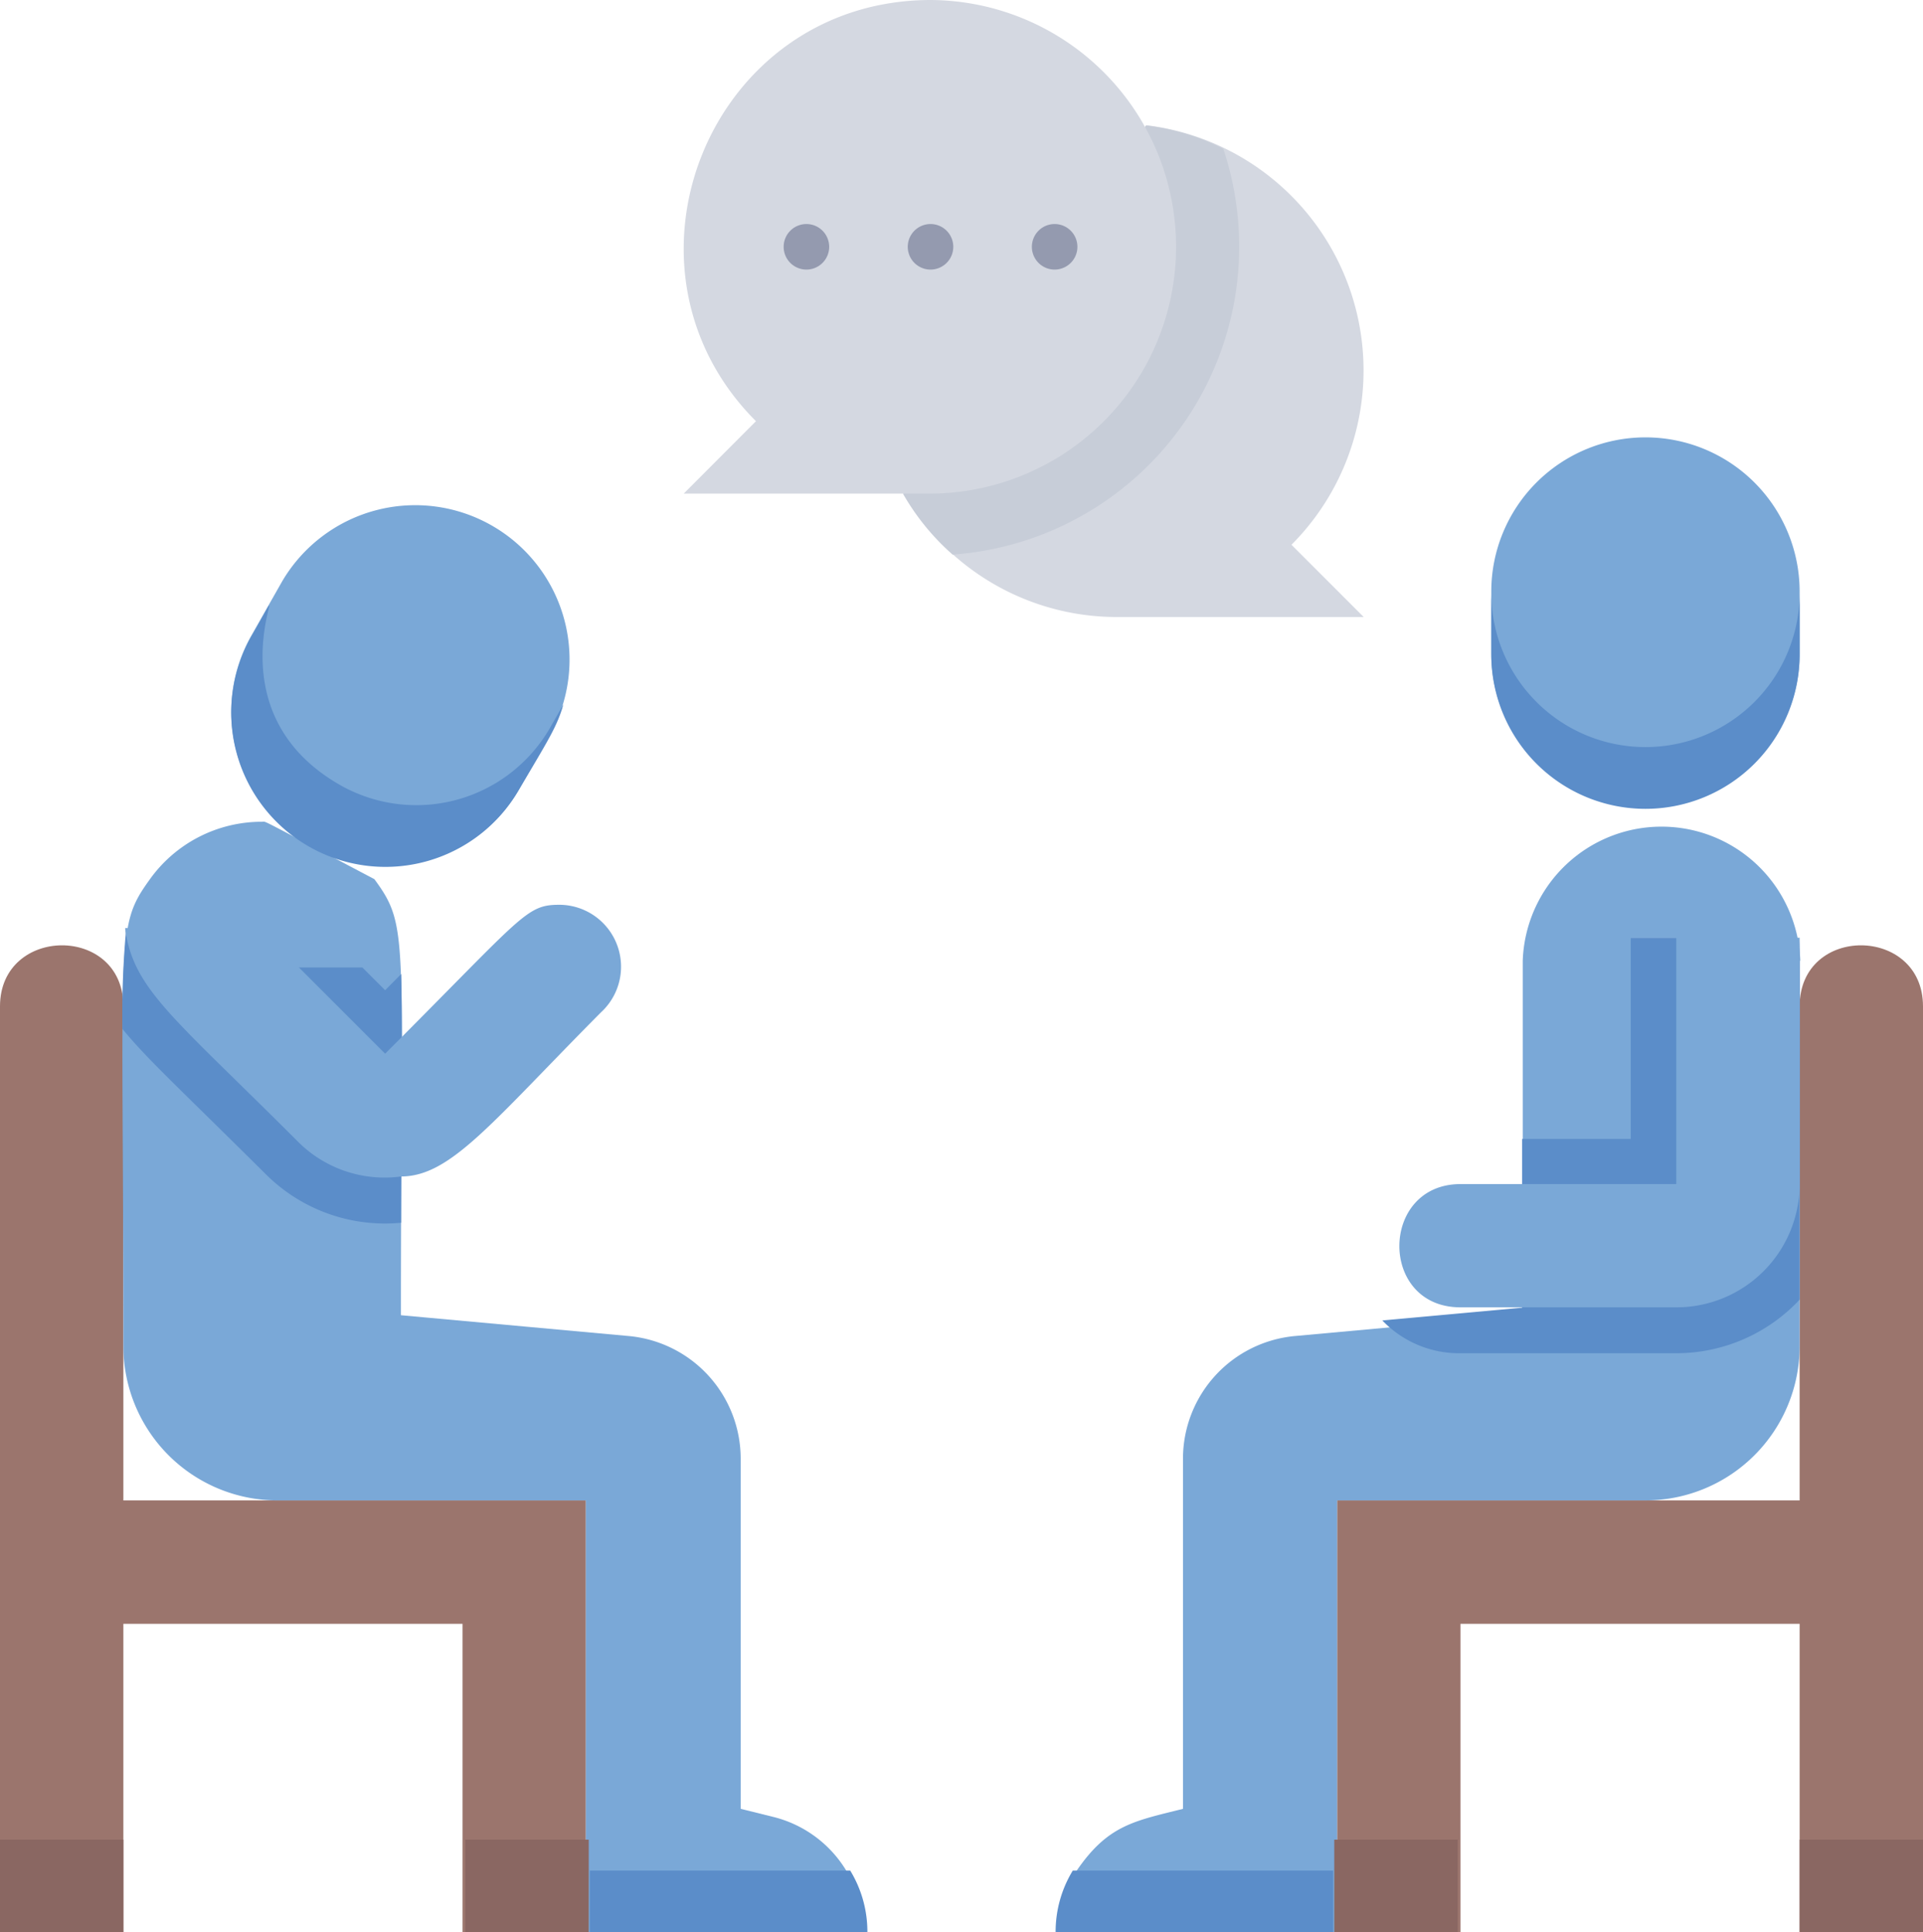 <svg xmlns="http://www.w3.org/2000/svg" width="190" height="190.86" viewBox="0 0 190 190.86">
  <g id="Counseling" transform="translate(-1 -1)">
    <path id="Path_3814" data-name="Path 3814" d="M98.422,50.691l7.137,7.137H81.18A24.289,24.289,0,0,1,60.1,45.638L84.089,9.25A24.394,24.394,0,0,1,98.422,50.691Z" transform="translate(30.181 4.119)" fill="#d4d8e1"/>
    <path id="Path_3815" data-name="Path 3815" d="M65,51.655a23.449,23.449,0,0,1-4.9-6L84.089,9.27a22.76,22.76,0,0,1,7.646,2.294A30.5,30.5,0,0,1,65,51.655Z" transform="translate(30.128 4.129)" fill="#c7cdd8"/>
    <path id="Path_3816" data-name="Path 3816" d="M70.134,1a24.379,24.379,0,0,1,0,48.757H45.711l7.137-7.152C37.629,27.388,48.3,1,70.134,1Z" transform="translate(22.844)" fill="#d4d8e1"/>
    <path id="Path_3817" data-name="Path 3817" d="M13.189,116.81v-48.8c0-8.1-12.189-7.976-12.189,0v91.458H13.189V129H46.7v30.466H58.888V116.81Z" transform="translate(0 32.395)" fill="#9b756d"/>
    <path id="Path_3818" data-name="Path 3818" d="M54.86,163.534V120.879H24.395A15.233,15.233,0,0,1,9.162,105.646c0-40.691-.855-41.291,2.564-46.044a13.584,13.584,0,0,1,11.14-5.757c.48,0-.75-.57,11.095,5.667,3.478,4.753,2.624,5.278,2.624,43.075l22.49,2.054a12.174,12.174,0,0,1,11.08,12.114v34.589l3.328.825a11.725,11.725,0,0,1,8.8,11.365Z" transform="translate(4.028 28.326)" fill="#7aa8d7"/>
    <path id="Path_3819" data-name="Path 3819" d="M36.6,90.467a16.672,16.672,0,0,1-13.374-4.8C14.453,76.958,11.484,74.274,9.07,71.321A91.4,91.4,0,0,1,9.4,61.86c.075-.7-1.844-.75,17,3.388h6.372L35.023,67.5l1.589-1.6C36.762,71.321,36.6,83.24,36.6,90.467Z" transform="translate(4.029 31.312)" fill="#5b8dc9"/>
    <path id="Path_3820" data-name="Path 3820" d="M134.089,116.81v-48.8c0-8.1,12.189-7.976,12.189,0v91.458H134.089V129h-33.51v30.466H88.39V116.81Z" transform="translate(44.722 32.395)" fill="#9b756d"/>
    <path id="Path_3821" data-name="Path 3821" d="M143.221,67.418v38.067a15.233,15.233,0,0,1-15.233,15.233H97.522v42.655H70.1a11.575,11.575,0,0,1,1.694-6.087c3.089-4.5,5.652-4.888,10.5-6.1V116.595a12.174,12.174,0,0,1,11.08-12.114l22.49-2.054V67.418a13.719,13.719,0,0,1,27.422,0Z" transform="translate(35.589 28.486)" fill="#7aa8d7"/>
    <path id="Path_3822" data-name="Path 3822" d="M132.6,97.713a16.687,16.687,0,0,1-12.189,5.293H99.091a10.5,10.5,0,0,1-7.721-3.238l13.809-1.259V81.836h10.735V62h16.612C132.631,63.139,132.6,60.246,132.6,97.713Z" transform="translate(46.21 31.662)" fill="#5b8dc9"/>
    <path id="Path_3823" data-name="Path 3823" d="M23.858,67.508A15.233,15.233,0,0,1,18.281,46.7l3-5.278A15.249,15.249,0,0,1,47.727,56.608l-3,5.278a15.233,15.233,0,0,1-20.87,5.622Z" transform="translate(7.608 16.983)" fill="#7aa8d7"/>
    <path id="Path_3824" data-name="Path 3824" d="M49.061,50.18c-.63,2.219-1.5,3.523-4.393,8.441A15.234,15.234,0,1,1,18.28,43.388C23.843,33.762,12.793,49.94,26.9,58.1a15.248,15.248,0,0,0,20.825-5.577Z" transform="translate(7.608 20.389)" fill="#5b8dc9"/>
    <path id="Path_3825" data-name="Path 3825" d="M113.783,66.018a15.233,15.233,0,0,0,15.233-15.233v-6.1a15.233,15.233,0,0,0-30.466,0v6.1a15.233,15.233,0,0,0,15.233,15.233Z" transform="translate(49.795 14.75)" fill="#7aa8d7"/>
    <path id="Path_3826" data-name="Path 3826" d="M129.016,39.61v6.1a15.233,15.233,0,0,1-30.466,0v-6.1a15.233,15.233,0,1,0,30.466,0Z" transform="translate(49.795 19.951)" fill="#5b8dc9"/>
    <path id="Path_3827" data-name="Path 3827" d="M132.04,62V86.334a12.174,12.174,0,0,1-12.189,12.174H98.531c-8.111,0-7.991-12.174,0-12.174h21.32V62Z" transform="translate(46.77 31.626)" fill="#7aa8d7"/>
    <path id="Path_3828" data-name="Path 3828" d="M56.239,70.545C45.429,81.43,41.41,86.738,36.493,86.738a12.084,12.084,0,0,1-10.18-3.448C13.928,70.9,10.1,68.3,9.25,62.3c0-.315-.435-.15,17.062,3.688l8.621,8.621C48.727,60.815,48.847,59.9,52.19,59.9a6.117,6.117,0,0,1,4.048,10.645Z" transform="translate(4.119 30.471)" fill="#7aa8d7"/>
    <rect id="Rectangle_694" data-name="Rectangle 694" width="12.189" height="9.146" transform="translate(1 182.714)" fill="#8a6762"/>
    <rect id="Rectangle_695" data-name="Rectangle 695" width="12.189" height="9.146" transform="translate(46.98 182.714)" fill="#8a6762"/>
    <rect id="Rectangle_696" data-name="Rectangle 696" width="12.189" height="9.146" transform="translate(132.831 182.714)" fill="#8a6762"/>
    <rect id="Rectangle_697" data-name="Rectangle 697" width="12.189" height="9.146" transform="translate(178.811 182.714)" fill="#8a6762"/>
    <path id="Path_3829" data-name="Path 3829" d="M67.032,129.027H39.61V122.94H65.338a11.575,11.575,0,0,1,1.694,6.087Z" transform="translate(19.668 62.832)" fill="#5b8dc9"/>
    <path id="Path_3830" data-name="Path 3830" d="M97.522,122.94v6.087H70.1a11.575,11.575,0,0,1,1.694-6.087Z" transform="translate(35.2 62.832)" fill="#5b8dc9"/>
    <path id="Path_3831" data-name="Path 3831" d="M64.968,18.009a2.249,2.249,0,1,1-2.249-2.249A2.249,2.249,0,0,1,64.968,18.009Z" transform="translate(30.22 7.37)" fill="#949aaf"/>
    <path id="Path_3832" data-name="Path 3832" d="M56.838,18.009a2.249,2.249,0,1,1-2.249-2.249A2.249,2.249,0,0,1,56.838,18.009Z" transform="translate(26.088 7.37)" fill="#949aaf"/>
    <path id="Path_3833" data-name="Path 3833" d="M73.1,18.009a2.249,2.249,0,1,1-2.249-2.249A2.249,2.249,0,0,1,73.1,18.009Z" transform="translate(34.351 7.37)" fill="#949aaf"/>
  </g>
</svg>
